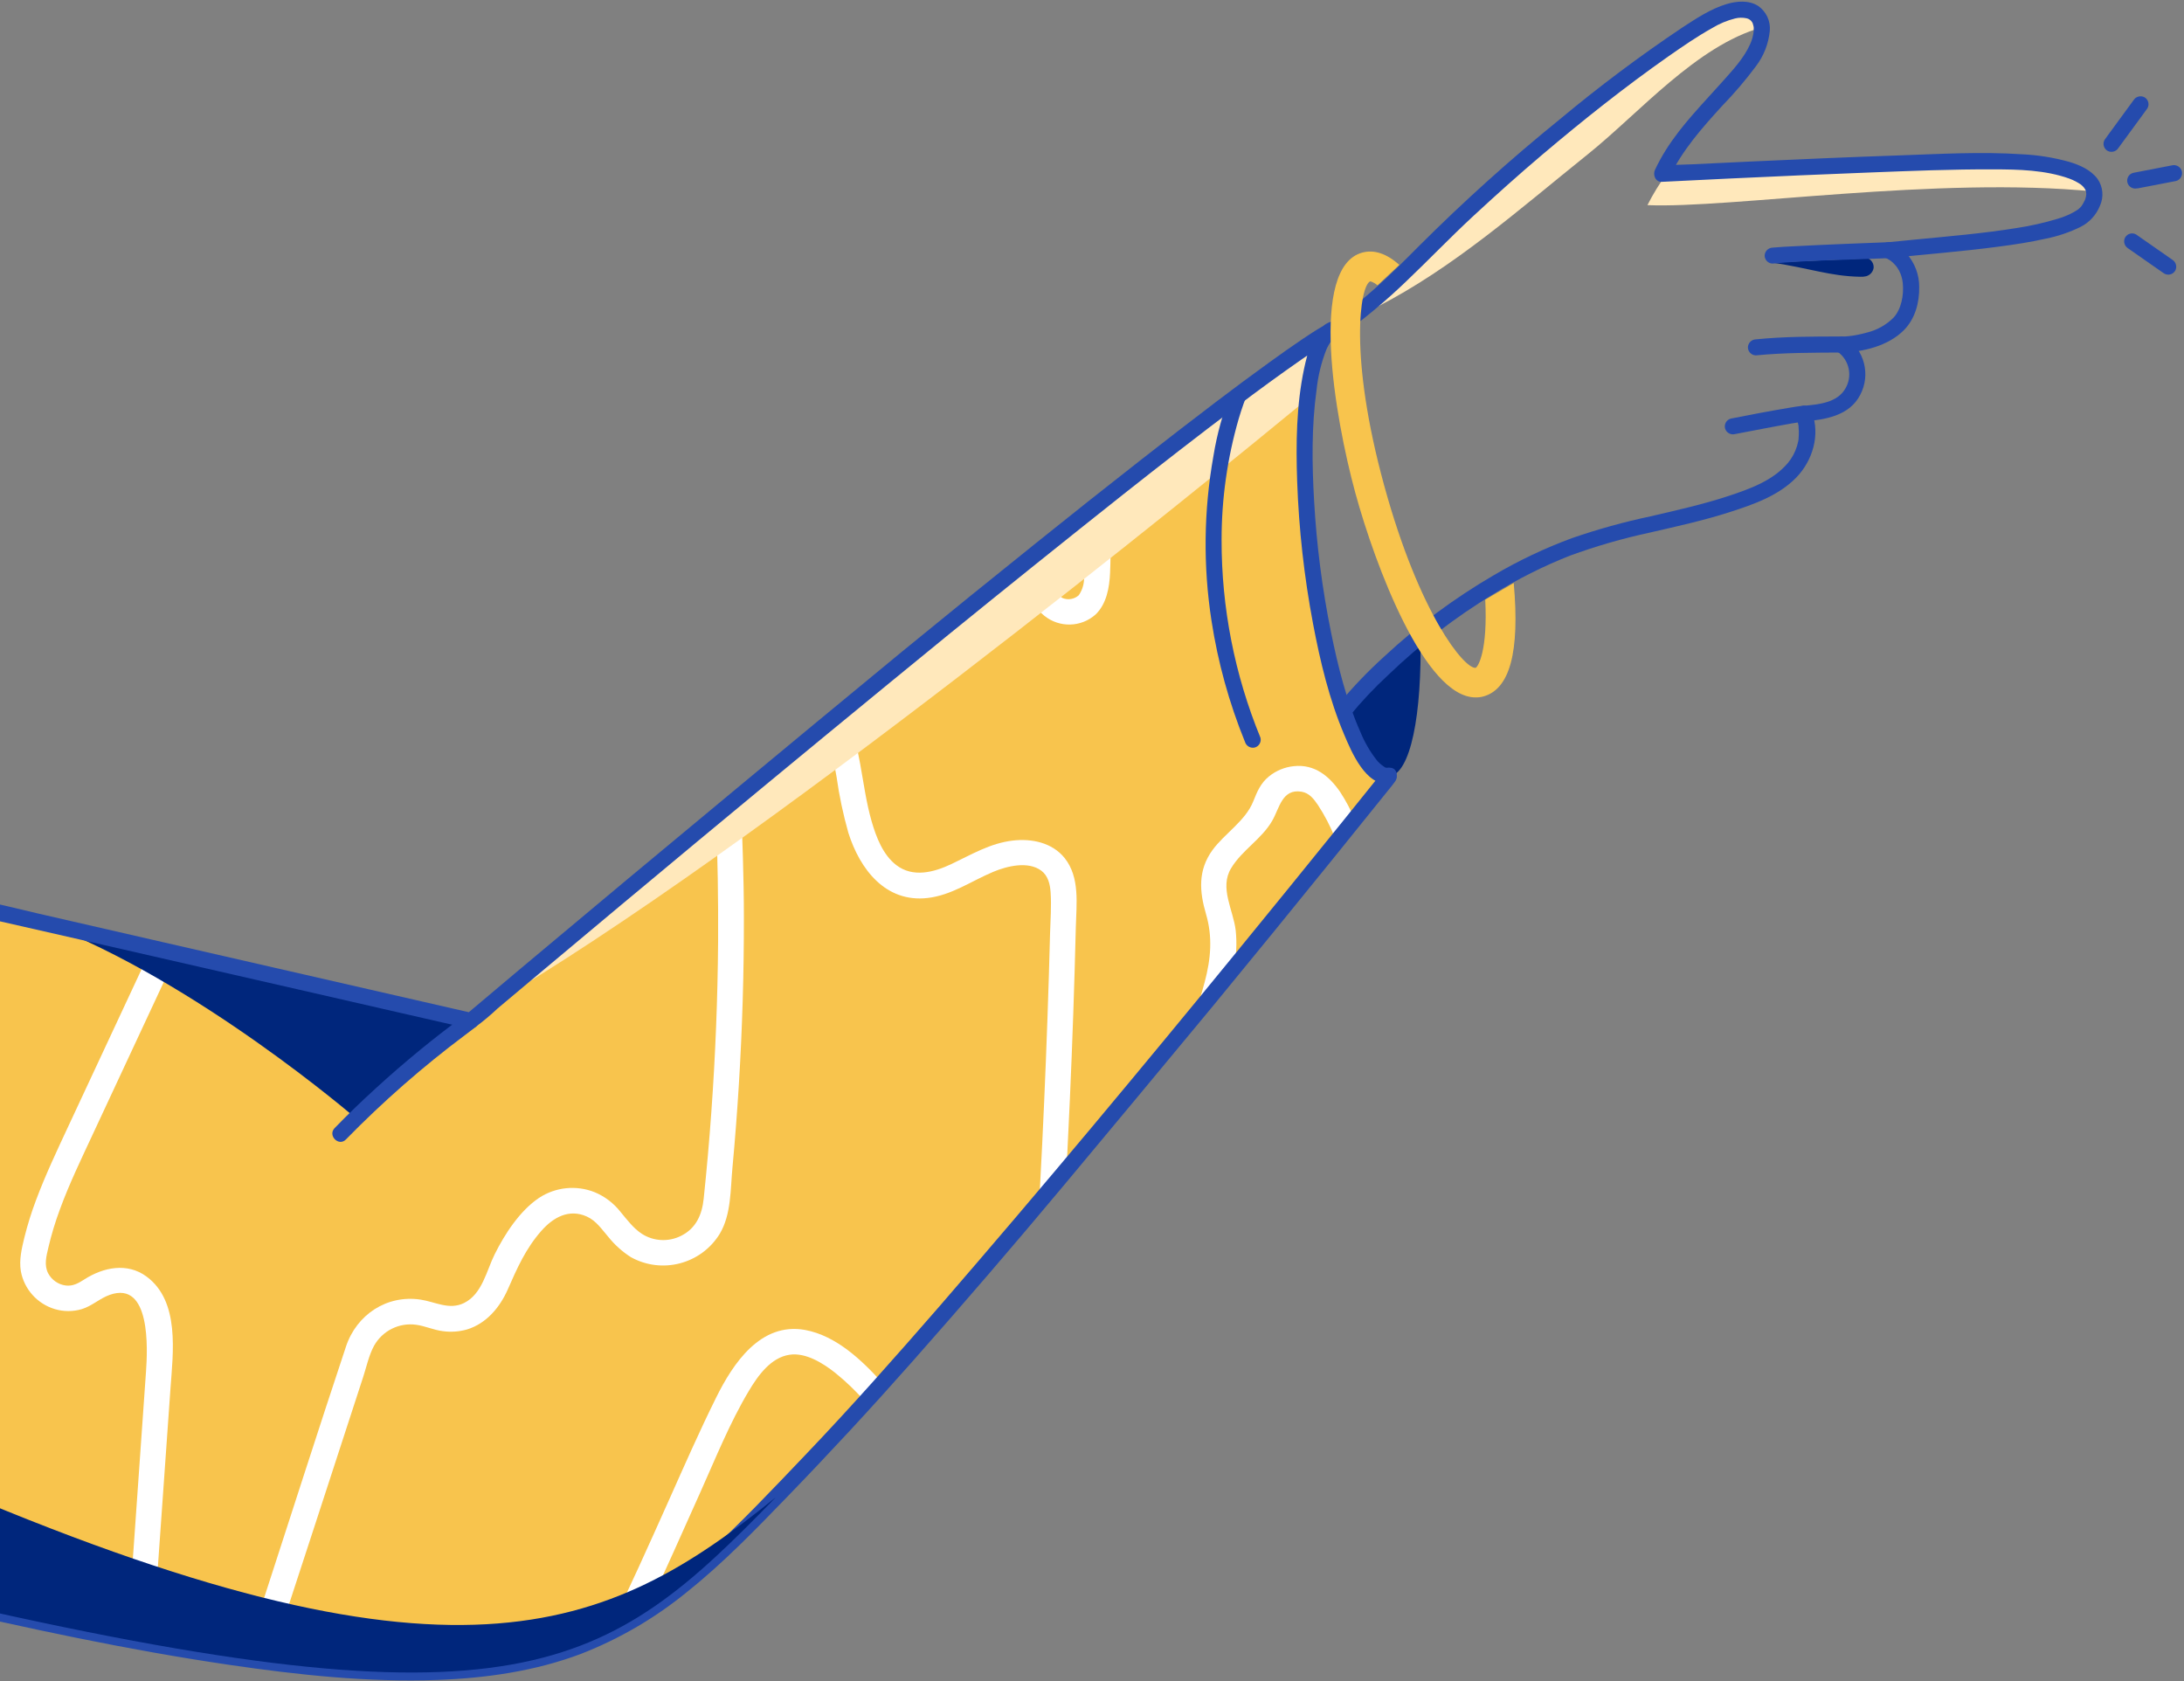 <?xml version="1.0" encoding="UTF-8"?>
<svg width="495px" height="381px" viewBox="0 0 495 381" version="1.1" xmlns="http://www.w3.org/2000/svg" xmlns:xlink="http://www.w3.org/1999/xlink">
    <rect x="0" y="0" width="495" height="381" fill="#808080" stroke="none"/>
    <!-- Generator: Sketch 55 (78076) - https://sketchapp.com -->
    <title>tangan 1</title>
    <desc>Created with Sketch.</desc>
    <g id="Page-1" stroke="none" stroke-width="1" fill="none" fill-rule="evenodd">
        <g id="home" transform="translate(0, -1386)" fill-rule="nonzero">
            <g id="tangan-1" transform="translate(-18, 1386)">
                <path d="M332.85,175.97 C332.85,175.97 242.807,288.616 199.831,333.076 C156.856,377.537 142.479,394.722 1.994,361.974 L12.189,205.611 L124.673,231.361 C311.137,74.586 320.823,74.586 320.823,74.586 C314.365,75.344 311.831,98.648 315.173,126.634 C318.514,154.62 326.393,176.681 332.842,175.93" id="Path" fill="#F8C44D"></path>
                <path d="M339.946,143.682 C333.487,148.481 327.502,153.887 322.074,159.826 C325.456,170.086 329.339,176.35 332.85,175.97 C337.685,175.357 340.325,162.111 339.946,143.682 Z" id="Path" fill="#00267C"></path>
                <path d="M472.077,36.591 C457.668,36.243 404.005,38.915 395.78,39.335 C394.123,41.595 392.654,43.987 391.389,46.487 C410.003,47.294 457.281,39.852 492.677,43.411 C492.128,39.028 484.322,36.881 472.077,36.591 Z" id="Path" fill="#FFE8BB"></path>
                <path d="M329.888,69.67 C347.501,60.669 362.442,47.342 377.876,34.96 C389.581,25.572 402.48,10.397 417.284,6.215 C417.042,2.405 413.361,0.775 407.266,3.665 C397.136,8.508 363.758,33.79 340.115,57.828 C335.003,63.129 329.513,68.053 323.689,72.56 C325.787,71.688 327.862,70.711 329.888,69.67 Z" id="Path" fill="#FFE8BB"></path>
                <path d="M319.903,77.354 C321.411,76.456 322.861,75.464 324.246,74.384 C328.561,71.133 332.679,67.629 336.58,63.89 C341.746,58.982 346.67,53.824 351.916,48.965 C357.163,44.106 362.241,39.553 367.576,35.033 C376.794,27.227 386.271,19.696 396.167,12.754 C399.396,10.502 402.625,8.274 406.08,6.345 C407.69,5.369 409.436,4.64 411.262,4.181 C412.104,3.975 412.981,3.962 413.829,4.141 C414.373,4.243 414.847,4.576 415.129,5.053 L415.242,5.263 C415.371,5.513 415.153,5.005 415.242,5.263 C415.308,5.448 415.362,5.636 415.403,5.828 C415.436,5.939 415.46,6.052 415.476,6.167 C415.476,6.078 415.476,5.852 415.476,6.224 C415.476,6.595 415.476,6.732 415.476,6.99 C415.377,8.065 415.09,9.114 414.628,10.09 C413.207,13.23 410.794,15.789 408.534,18.34 C404.03,23.409 399.162,28.252 395.53,34.04 C394.636,35.468 393.827,36.948 393.108,38.471 C392.559,39.634 393.197,41.28 394.674,41.208 C399.808,40.944 404.939,40.694 410.067,40.457 C420.701,39.951 431.329,39.494 441.952,39.085 C451.202,38.73 460.518,38.342 469.744,38.383 C475.467,38.383 481.578,38.52 487.026,40.481 C487.954,40.822 488.835,41.278 489.65,41.837 C489.553,41.765 489.964,42.112 490.037,42.193 C490.11,42.273 490.303,42.467 490.424,42.612 C490.134,42.265 490.521,42.774 490.57,42.862 C490.618,42.951 490.675,43.056 490.723,43.153 C490.594,42.895 490.683,42.984 490.723,43.202 C490.764,43.419 490.812,43.532 490.852,43.71 C490.747,43.218 490.852,43.799 490.852,43.952 C490.852,44.106 490.755,44.687 490.852,44.243 C490.804,44.485 490.739,44.735 490.667,44.977 L490.562,45.276 C490.384,45.768 490.651,45.09 490.513,45.389 C490.4,45.638 490.273,45.88 490.134,46.116 C490.021,46.317 489.892,46.519 489.763,46.713 C489.545,47.052 489.956,46.495 489.763,46.713 L489.496,47.003 C489.351,47.149 489.198,47.286 489.044,47.423 C488.891,47.56 488.778,47.625 489.044,47.423 L488.802,47.593 C488.347,47.889 487.876,48.159 487.389,48.4 C486.409,48.884 485.388,49.281 484.338,49.587 C481.332,50.495 478.265,51.188 475.16,51.661 C467.451,52.912 459.638,53.558 451.872,54.309 C449.895,54.494 447.917,54.696 445.94,54.898 C445.046,54.922 444.302,55.591 444.182,56.476 C444.062,57.362 444.601,58.204 445.455,58.466 C445.786,58.587 445.1,58.264 445.245,58.377 C445.415,58.473 445.59,58.559 445.77,58.635 C445.988,58.756 446.206,58.894 446.408,59.031 C446.464,59.031 446.9,59.394 446.682,59.225 C446.464,59.055 446.957,59.459 447.029,59.531 C447.318,59.805 447.588,60.099 447.836,60.411 L447.836,60.411 C447.903,60.494 447.965,60.58 448.022,60.669 C448.175,60.912 448.321,61.138 448.458,61.388 C448.9,62.265 449.174,63.218 449.265,64.197 C449.523,66.877 448.95,70.057 447.15,72.003 C445.486,73.655 443.401,74.819 441.121,75.369 C439.92,75.705 438.698,75.961 437.464,76.135 C437.867,76.079 437.141,76.135 437.036,76.176 L436.439,76.232 C436.084,76.232 435.728,76.289 435.373,76.297 C434.569,76.328 433.878,76.877 433.667,77.654 C433.457,78.43 433.775,79.254 434.453,79.687 C437.162,81.582 437.939,85.253 436.229,88.082 C434.38,91.27 430.231,91.658 426.785,91.965 C426.142,91.986 425.556,92.337 425.236,92.895 C424.915,93.452 424.906,94.135 425.211,94.701 C425.065,94.362 425.017,94.176 425.146,94.564 C425.232,94.822 425.313,95.091 425.388,95.371 C425.493,95.759 425.566,96.178 425.646,96.542 C425.646,96.671 425.711,97.09 425.646,96.542 C425.646,96.655 425.646,96.768 425.646,96.872 C425.646,97.155 425.695,97.429 425.703,97.68 C425.718,98.278 425.696,98.876 425.638,99.472 C425.638,99.835 425.638,99.472 425.638,99.552 C425.638,99.633 425.582,99.899 425.55,100.069 C425.477,100.424 425.388,100.771 425.283,101.118 C424.854,102.501 424.161,103.786 423.241,104.904 C419.835,108.94 414.62,110.789 409.753,112.403 C403.957,114.316 398.008,115.632 392.067,117.02 C386.051,118.291 380.12,119.936 374.308,121.944 C368.148,124.213 362.205,127.03 356.55,130.363 C347.608,135.576 339.272,141.764 331.696,148.816 C328.052,152.11 324.65,155.663 321.517,159.447 L321.38,159.616 C320.701,160.337 320.701,161.462 321.38,162.183 C322.091,162.887 323.236,162.887 323.947,162.183 C326.605,158.938 329.485,155.883 332.568,153.038 C339.838,146.034 347.862,139.859 356.493,134.625 C361.999,131.214 367.799,128.302 373.824,125.924 C379.749,123.759 385.818,122.008 391.986,120.685 C398.008,119.297 404.054,117.973 409.946,116.084 C415.322,114.357 421.045,112.387 425.089,108.254 C428.827,104.428 430.595,98.568 428.673,93.45 C428.585,93.232 428.496,93.014 428.399,92.796 L426.833,95.524 C431.676,95.089 437.157,94.273 439.627,89.462 C442.008,84.927 440.588,79.327 436.334,76.474 L435.422,79.913 C440.321,79.744 445.915,78.412 449.467,74.868 C452.042,72.317 453.051,68.572 452.986,65.02 C452.994,62.245 451.979,59.564 450.137,57.489 C449.122,56.355 447.848,55.482 446.424,54.946 L445.94,58.514 C454.254,57.65 462.592,57.005 470.882,55.907 C474.523,55.431 478.147,54.89 481.731,54.075 C484.439,53.532 487.065,52.642 489.545,51.427 C491.565,50.412 493.14,48.687 493.968,46.584 C494.855,44.616 494.643,42.326 493.411,40.554 C491.877,38.479 489.375,37.398 486.954,36.671 C483.462,35.699 479.871,35.125 476.25,34.96 C466.951,34.338 457.531,34.903 448.232,35.226 C437.004,35.606 425.776,36.098 414.547,36.615 C410.199,36.819 405.851,37.026 401.503,37.236 C399.356,37.341 397.144,37.317 394.997,37.559 L394.69,37.559 L396.305,40.288 C399.259,34.056 403.771,28.987 408.372,23.942 C411.104,21.129 413.649,18.141 415.992,14.998 C417.757,12.667 418.841,9.892 419.124,6.982 C419.323,4.756 418.304,2.595 416.46,1.332 C414.354,-0.008 411.617,0.242 409.301,0.928 C405.668,2.026 402.342,4.254 399.186,6.312 C389.587,12.749 380.332,19.684 371.459,27.09 C360.367,36.077 349.749,45.634 339.647,55.721 C333.02,62.405 326.223,69.072 318.385,74.021 L318.087,74.198 C316.052,75.352 317.885,78.492 319.919,77.338 L319.903,77.354 Z" id="Path" fill="#254BAD"></path>
                <path d="M419.56,59.491 C428.391,60.823 432.75,62.574 439.522,62.72 C439.999,62.755 440.478,62.717 440.943,62.607 C441.839,62.369 442.51,61.625 442.654,60.71 C442.72,59.794 442.216,58.932 441.387,58.538" id="Path" fill="#00267C"></path>
                <path d="M445.94,54.89 C438.876,55.156 431.813,55.431 424.75,55.802 C423.088,55.883 421.425,55.963 419.77,56.117 C418.778,56.142 417.979,56.941 417.954,57.933 C417.971,58.917 418.762,59.712 419.746,59.733 C427.503,59.007 435.357,58.926 443.155,58.611 L445.931,58.506 C448.264,58.417 448.272,54.785 445.931,54.874 L445.94,54.89 Z" id="Path" fill="#254BAD"></path>
                <path d="M435.422,76.257 C428.964,76.257 422.418,76.257 415.976,76.902 C414.984,76.928 414.185,77.726 414.16,78.718 C414.169,79.718 414.977,80.526 415.976,80.535 C422.434,79.905 428.956,79.929 435.422,79.889 C437.754,79.889 437.763,76.248 435.422,76.257 Z" id="Path" fill="#254BAD"></path>
                <path d="M426.833,91.924 C425.646,92.045 424.468,92.255 423.297,92.449 C418.939,93.175 414.596,94.015 410.253,94.871 C409.294,95.149 408.732,96.141 408.986,97.107 C409.271,98.06 410.257,98.619 411.222,98.374 C415.524,97.567 419.826,96.703 424.137,95.952 C424.944,95.815 425.751,95.686 426.559,95.565 C427.188,95.468 426.082,95.621 426.623,95.565 L426.785,95.565 C427.777,95.539 428.575,94.741 428.601,93.749 C428.592,92.749 427.784,91.941 426.785,91.932 L426.833,91.924 Z" id="Path" fill="#254BAD"></path>
                <path d="M200.461,301.394 C190.387,299.585 184.139,308.973 180.281,316.787 C176.511,324.383 173.097,332.172 169.634,339.921 C165.081,350.092 160.52,360.287 155.605,370.305 C158.645,368.827 161.59,367.158 164.419,365.308 C168.633,356.356 172.637,347.307 176.681,338.291 C180.152,330.574 183.372,322.494 187.723,315.213 C189.774,311.782 192.688,307.633 196.974,307.012 C200.655,306.471 204.57,308.957 207.298,311.112 C209.775,313.11 212.071,315.322 214.159,317.723 C215.426,316.319 216.71,314.898 218.018,313.437 C213.368,308.255 207.516,302.701 200.461,301.394 Z" id="Path" fill="#FFFFFF"></path>
                <path d="M254.681,139.533 C258.104,142.309 263.036,142.19 266.321,139.251 C268.823,136.829 269.453,133.116 269.598,129.814 C269.848,124.164 269.598,118.457 269.453,112.815 L269.453,112.274 L263.738,116.802 C263.786,119.159 263.826,121.516 263.842,123.865 C263.973,126.403 263.922,128.947 263.689,131.477 C263.608,132.702 263.198,133.881 262.503,134.892 C261.464,135.831 259.964,136.06 258.693,135.473 C257.802,134.715 256.955,133.907 256.158,133.051 C255.109,132.099 254.073,131.13 253.05,130.145 C252.146,129.274 251.25,128.388 250.362,127.49 L245.818,131.154 C248.619,134.076 251.581,136.902 254.681,139.533 Z" id="Path" fill="#FFFFFF"></path>
                <path d="M311.25,173.629 C309.178,173.838 307.214,174.649 305.599,175.962 C303.702,177.504 302.927,179.417 302.047,181.613 C300.264,186.068 295.549,188.878 292.789,192.671 C289.495,197.24 289.826,201.987 291.344,207.161 C292.861,212.335 292.442,217.283 291.045,222.538 C290.383,225.048 289.592,227.534 288.866,230.029 C291.901,226.348 294.847,222.764 297.689,219.293 C298.231,216.532 298.362,213.706 298.076,210.906 C297.543,206.216 294.331,201.22 297.027,196.764 C299.489,192.663 303.928,190.177 306.334,186.02 C307.997,183.163 308.562,178.691 312.985,179.417 C314.769,179.708 315.794,181.088 316.747,182.493 C318.204,184.729 319.445,187.099 320.452,189.572 L320.936,190.71 C322.429,188.861 323.793,187.174 325.029,185.633 C324.13,183.519 323.05,181.488 321.8,179.562 C319.289,175.873 315.947,173.129 311.25,173.629 Z" id="Path" fill="#FFFFFF"></path>
                <path d="M255.407,230.699 C254.966,243.372 254.406,256.042 253.728,268.71 C253.656,269.961 253.591,271.204 253.518,272.455 C255.59,270.012 257.659,267.561 259.726,265.102 C260,259.72 260.256,254.339 260.493,248.958 C261.068,236.042 261.515,223.1 261.833,210.131 C261.962,204.917 262.809,198.83 259.282,194.431 C256.457,190.936 251.815,189.991 247.537,190.492 C242.419,191.089 238.214,193.648 233.637,195.811 C229.666,197.692 224.911,198.959 221.117,196.029 C218.106,193.697 216.613,189.749 215.58,186.222 C214.329,181.911 213.756,177.472 212.948,173.064 C212.163,168.802 211.158,164.583 209.937,160.424 L205.03,164.46 C206.071,168.278 206.943,172.152 207.605,176.051 C208.208,180.348 209.106,184.599 210.293,188.773 C212.892,196.958 218.679,204.602 228.229,203.504 C233.71,202.874 238.141,199.662 243.114,197.579 C246.237,196.272 251.032,195.085 254.019,197.321 C255.553,198.475 255.996,200.396 256.118,202.213 C256.336,205.361 256.069,208.573 255.988,211.721 C255.827,218.023 255.633,224.349 255.407,230.699 Z" id="Path" fill="#FFFFFF"></path>
                <path d="M48.432,348.712 C47.894,356.321 47.356,363.93 46.818,371.54 C48.755,371.911 50.668,372.258 52.549,372.597 L53.953,352.667 L56.633,314.729 C57.207,306.592 58.837,294.871 51.177,289.269 C46.818,286.081 41.434,287.187 37.164,289.915 C35.799,290.779 34.564,291.53 32.869,291.32 C31.177,291.089 29.701,290.054 28.906,288.543 C27.953,286.662 28.51,284.676 28.962,282.723 C29.64,279.834 30.497,276.989 31.529,274.207 C33.693,268.266 36.461,262.567 39.125,256.844 L58.119,216.121 L52.355,214.805 L33.451,255.31 C30.9,260.783 28.309,266.256 26.186,271.923 C25.134,274.701 24.248,277.539 23.53,280.422 C22.925,282.925 22.303,285.492 22.723,288.075 C23.472,292.162 26.45,295.483 30.432,296.671 C32.428,297.265 34.554,297.265 36.55,296.671 C38.875,295.961 40.586,294.25 42.871,293.443 C52.21,290.133 51.443,305.785 51.096,310.765 C50.213,323.401 49.326,336.05 48.432,348.712 Z" id="Path" fill="#FFFFFF"></path>
                <path d="M180.757,213.425 C180.66,226.302 180.149,239.169 179.223,252.025 C178.755,258.569 178.177,265.113 177.488,271.656 C177.108,275.272 175.769,278.372 172.362,280.067 C169.53,281.496 166.155,281.324 163.483,279.615 C161.57,278.372 160.093,276.386 158.64,274.643 C157.093,272.665 155.06,271.121 152.739,270.163 C148.584,268.526 143.892,269.014 140.163,271.471 C135.82,274.401 132.43,279.607 130.129,284.224 C128.248,287.986 127.32,293.225 123.187,295.283 C119.821,296.954 116.649,295.017 113.291,294.516 C105.655,293.386 98.818,297.939 96.42,305.147 C90.124,324.052 84.07,343.037 77.903,361.982 C76.386,366.648 74.884,371.322 73.254,375.947 C75.256,376.229 77.201,376.48 79.114,376.754 C80.301,373.356 81.423,369.933 82.537,366.527 C84.931,359.224 87.312,351.941 89.68,344.676 L100.335,311.984 C101.07,309.716 101.611,307.141 102.757,305.018 C104.647,301.587 108.459,299.68 112.338,300.223 C114.389,300.506 116.278,301.41 118.352,301.668 C120.194,301.924 122.069,301.792 123.857,301.281 C128.216,299.949 131.284,296.3 133.076,292.24 C135.198,287.397 137.16,282.949 140.704,278.929 C143.392,275.886 146.959,273.868 151.02,275.7 C153.167,276.677 154.41,278.622 155.903,280.342 C157.338,282.124 159.053,283.662 160.981,284.894 C168.023,288.806 176.897,286.483 181.12,279.623 C183.752,275.248 183.542,269.533 184.01,264.617 C184.591,258.337 185.076,252.049 185.463,245.753 C186.238,233.161 186.617,220.552 186.601,207.928 C186.601,198.701 186.238,189.499 185.867,180.289 L180.289,184.85 C180.652,194.383 180.814,203.9 180.757,213.425 Z" id="Path" fill="#FFFFFF"></path>
                <path d="M128.483,228.156 C188.579,193.253 291.441,109.279 314.357,90.407 C315.164,82.771 316.827,77.379 319.136,75.409 C312.331,79.195 279.607,101.191 128.483,228.156 Z" id="Path" fill="#FFE8BB"></path>
                <path d="M320.726,74.61 C320.769,74.605 320.812,74.605 320.855,74.61 L320.726,74.61 Z" id="Path" fill="#FFE8BB"></path>
                <path d="M319.136,75.377 C319.648,75.058 320.188,74.787 320.75,74.569 C320.148,74.686 319.59,74.965 319.136,75.377 Z" id="Path" fill="#FFE8BB"></path>
                <path d="M98.632,253.405 C98.632,253.405 62.591,222.304 27.913,209.211 L123.575,232.16" id="Path" fill="#00267C"></path>
                <path d="M11.704,207.362 L36.526,213.013 L85.935,224.314 L121.726,232.507 C122.533,232.684 123.341,232.943 124.148,233.056 C124.706,233.177 125.29,233.063 125.762,232.741 C127.53,231.434 129.218,230.022 130.815,228.511 L140.768,220.157 C152.607,210.228 164.468,200.326 176.35,190.452 C195.147,174.846 214.019,159.307 232.967,143.836 C246.135,133.132 259.371,122.509 272.673,111.967 C281.238,105.203 289.512,98.761 298.205,92.223 C303.048,88.558 307.972,84.958 312.985,81.471 C315.213,79.929 317.465,78.379 319.822,77.031 C320.274,76.781 320.75,76.563 321.202,76.313 C321.654,76.063 320.629,76.466 321.114,76.313 C321.167,76.286 321.224,76.267 321.283,76.257 C321.501,76.257 320.662,76.321 320.847,76.321 L320.363,72.753 C315.859,73.399 314.325,80.018 313.566,83.57 C311.807,91.892 311.71,100.602 312,109.069 C312.381,119.908 313.585,130.701 315.6,141.357 C317.215,149.89 319.265,158.478 322.663,166.494 C324.278,170.304 327.507,178.126 332.842,177.633 C335.151,177.423 335.175,173.783 332.842,174.001 C332.703,174.017 332.562,174.017 332.423,174.001 C332.059,173.96 332.689,174.057 332.326,174.001 C331.817,173.904 332.083,174.001 331.672,173.734 C331.022,173.316 330.446,172.792 329.969,172.185 C328.469,170.256 327.244,168.129 326.328,165.864 C323.148,158.753 321.251,150.995 319.693,143.392 C317.693,133.558 316.406,123.593 315.843,113.574 C315.358,105.203 315.245,96.622 316.4,88.332 C316.724,85.231 317.462,82.188 318.595,79.284 C318.939,78.467 319.392,77.701 319.943,77.007 C320.128,76.784 320.346,76.591 320.589,76.434 C320.944,76.224 320.492,76.434 320.766,76.337 C320.947,76.273 321.134,76.23 321.323,76.208 C323.382,75.917 322.841,72.632 320.847,72.648 C320.378,72.676 319.921,72.805 319.507,73.028 C318.859,73.327 318.228,73.664 317.618,74.037 C316.133,74.9 314.704,75.845 313.276,76.797 C310.685,78.541 308.134,80.357 305.599,82.189 C301.568,85.101 297.576,88.061 293.62,91.069 C287.781,95.503 281.983,99.98 276.225,104.501 C268.401,110.619 260.624,116.786 252.897,123.002 C242.715,131.16 232.574,139.374 222.473,147.646 C209.612,158.236 196.802,168.832 184.042,179.433 C168.108,192.639 152.214,205.893 136.361,219.196 L123.446,230.069 L125.213,229.609 L114.009,227.042 L87.105,220.883 L54.736,213.473 L26.597,207.015 C22.045,205.974 17.5,204.779 12.915,203.892 L12.722,203.843 C10.445,203.326 9.493,206.822 11.761,207.346 L11.704,207.362 Z" id="Path" fill="#254BAD"></path>
                <path d="M331.567,174.647 C328.43,178.575 325.276,182.495 322.106,186.407 C314.121,196.304 306.105,206.171 298.06,216.008 C287.297,229.187 276.451,242.309 265.521,255.375 C254.129,268.99 242.627,282.51 231.014,295.937 C221.061,307.375 211.019,318.74 200.55,329.702 C193.067,337.548 185.584,345.483 177.585,352.748 C170.707,358.971 163.362,364.525 154.983,368.634 C145.933,372.899 136.209,375.555 126.247,376.48 C112.121,377.957 97.793,377.069 83.715,375.479 C62.8,373.114 42.096,369.021 21.56,364.549 C15.173,363.139 8.812,361.697 2.478,360.223 C0.202,359.69 -0.751,363.193 1.509,363.726 C24.184,369.013 46.995,373.929 70.041,377.303 C85.596,379.579 101.385,381.283 117.133,380.709 C128.16,380.314 139.259,378.724 149.623,374.825 C158.429,371.402 166.634,366.598 173.928,360.594 C182,354.136 189.225,346.653 196.409,339.227 C206.058,329.266 215.475,319.09 224.661,308.699 C236.295,295.552 247.755,282.225 259.04,268.718 C270.324,255.211 281.596,241.658 292.853,228.059 C301.889,217.076 310.876,206.058 319.814,195.004 C324.399,189.338 328.973,183.663 333.536,177.98 L334.142,177.173 C335.587,175.365 333.036,172.782 331.575,174.606 L331.567,174.647 Z" id="Path" fill="#254BAD"></path>
                <path d="M123.752,229.787 C116.542,235.046 109.633,240.705 103.056,246.738 C99.891,249.62 96.808,252.582 93.837,255.657 C92.223,257.336 94.782,259.911 96.404,258.224 C104.798,249.641 113.841,241.717 123.454,234.525 C124.164,233.992 124.866,233.459 125.585,232.91 C126.43,232.388 126.718,231.295 126.239,230.424 C125.725,229.568 124.621,229.278 123.752,229.77 L123.752,229.787 Z" id="Path" fill="#254BAD"></path>
                <path d="M352.433,158.05 C340.938,158.05 329.702,128.257 325.182,111.701 C320.444,94.314 314.688,60.548 326.748,57.247 C329.436,56.512 332.261,57.449 335.159,60.024 L330.211,64.649 C329.097,63.769 328.532,63.769 328.532,63.769 C326.247,64.835 323.689,80.664 331.704,109.957 C339.72,139.251 349.915,151.617 352.449,151.343 C353.063,151.052 355.202,147.379 354.629,135.893 L361.086,132.123 C362.499,147.96 360.142,156.21 354.177,157.841 C353.608,157.989 353.021,158.059 352.433,158.05 L352.433,158.05 Z" id="Path" fill="#F8C44D"></path>
                <path d="M3.527,335.732 C3.527,335.732 3.293,358.891 3.527,362.37 C135.836,393.092 155.33,378.958 193.801,339.348 C155.58,370.305 120.451,386.239 3.527,335.732 Z" id="Path" fill="#00267C"></path>
                <path d="M297.051,88.792 C295.176,93.492 293.823,98.384 293.015,103.379 C290.815,115.706 290.67,128.313 292.587,140.687 C294.035,150.101 296.581,159.312 300.175,168.132 C300.463,169.083 301.447,169.64 302.411,169.4 C303.369,169.125 303.932,168.136 303.678,167.172 C297.83,152.942 294.838,137.7 294.871,122.316 C294.867,113.055 296.168,103.84 298.738,94.943 C299.085,93.773 299.464,92.594 299.876,91.44 C299.989,91.141 300.11,90.835 300.223,90.528 C300.336,90.221 300.546,89.721 300.175,90.625 C300.651,89.756 300.368,88.666 299.529,88.139 C298.663,87.646 297.562,87.937 297.051,88.792 Z" id="Path" fill="#254BAD"></path>
                <path d="M498.141,33.523 L503.905,25.653 L504.712,24.531 C505.213,23.666 504.921,22.558 504.058,22.053 C503.189,21.576 502.099,21.859 501.572,22.699 L495.809,30.569 L495.001,31.691 C494.504,32.559 494.795,33.666 495.655,34.177 C496.526,34.656 497.619,34.369 498.141,33.523 L498.141,33.523 Z" id="Path" fill="#254BAD"></path>
                <path d="M502.411,42.709 L510.112,41.224 L511.218,41.014 C512.196,40.74 512.767,39.724 512.493,38.746 C512.208,37.792 511.222,37.233 510.257,37.478 L502.565,38.964 L501.451,39.182 C500.487,39.449 499.921,40.445 500.184,41.41 C500.465,42.362 501.449,42.921 502.411,42.677 L502.411,42.709 Z" id="Path" fill="#254BAD"></path>
                <path d="M500.321,56.278 L507.489,61.283 L508.522,61.993 C509.388,62.497 510.497,62.209 511.008,61.347 C511.483,60.476 511.197,59.386 510.354,58.861 L503.178,53.857 L502.153,53.138 C501.286,52.636 500.175,52.928 499.667,53.792 C499.188,54.663 499.475,55.756 500.321,56.278 L500.321,56.278 Z" id="Path" fill="#254BAD"></path>
            </g>
        </g>
    </g>
</svg>